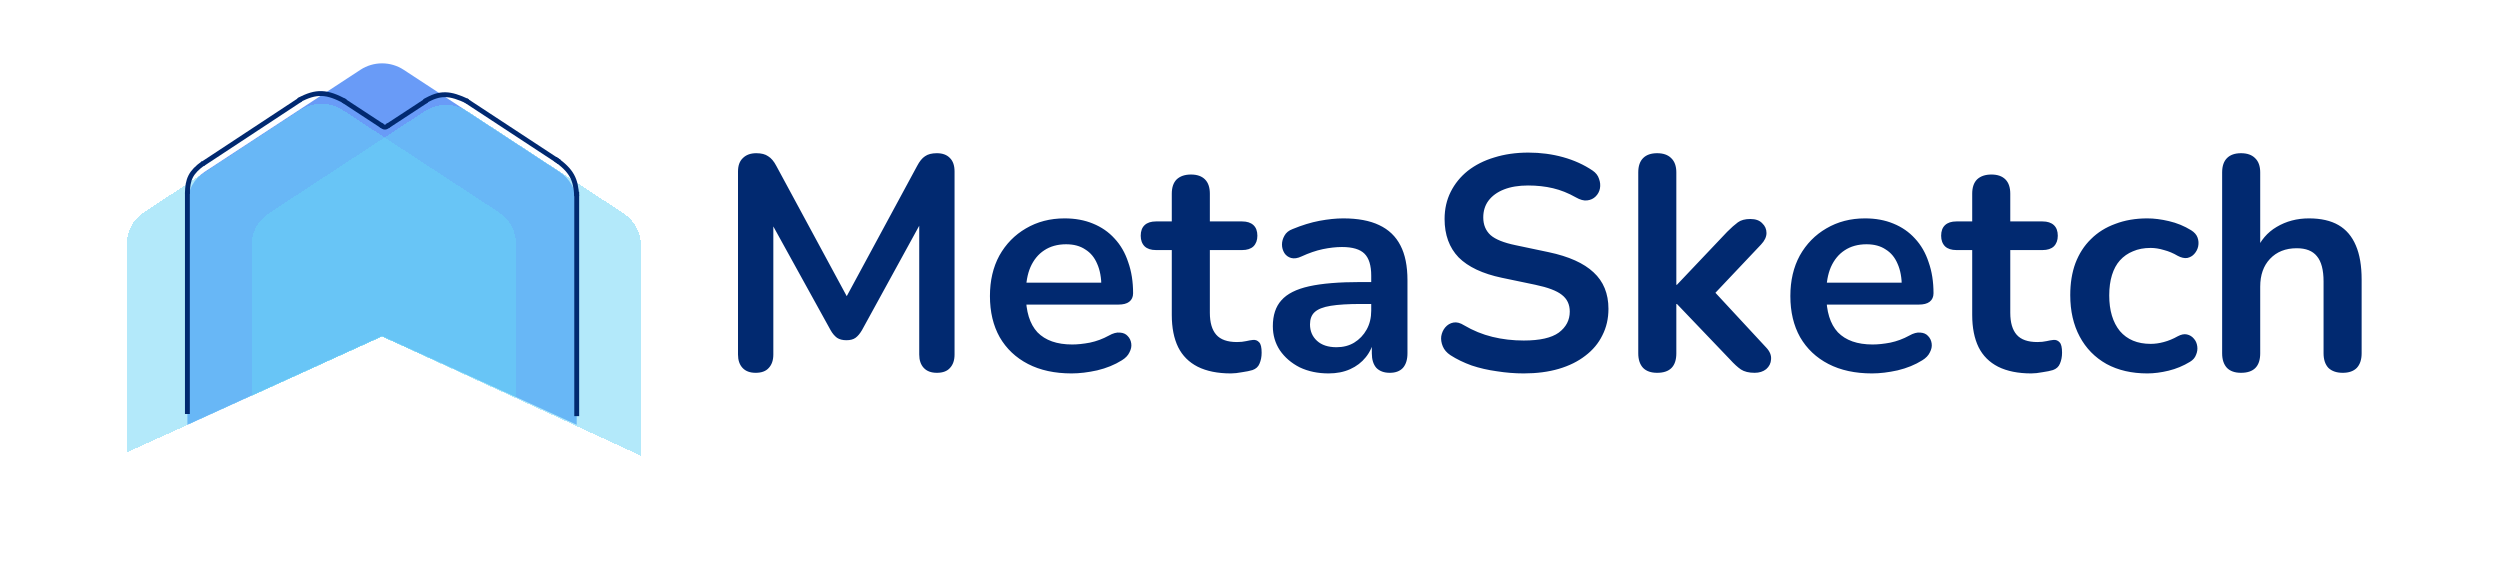<svg width="1026" height="236" viewBox="0 0 1026 236" fill="none" xmlns="http://www.w3.org/2000/svg">
<rect width="1026" height="236" fill="white"/>
<g filter="url(#filter0_d_0_1)">
<path d="M165.663 24.639L229.574 66.49C231.761 67.924 233.554 69.866 234.795 72.144C236.035 74.422 236.684 76.965 236.684 79.548V170.327L156.795 133.917L76.906 170.327C76.906 96.163 76.906 97.537 76.906 170.327C76.906 96.85 76.906 96.163 76.906 170.327C76.906 96.85 76.906 96.85 76.906 170.327C76.906 171.758 76.906 96.85 76.906 170.327L76.906 79.548C76.906 76.965 77.555 74.422 78.796 72.144C80.036 69.866 81.829 67.924 84.017 66.49L147.927 24.639C150.553 22.918 153.639 22 156.795 22C159.951 22 163.037 22.918 165.663 24.639Z" fill="#699BF7"/>
</g>
<g filter="url(#filter1_d_0_1)">
<path d="M140.756 41.219L204.667 83.07C206.855 84.504 208.648 86.446 209.888 88.724C211.128 91.001 211.777 93.545 211.777 96.128V159.003L156.795 134.133L52 181.691C52 107.528 52 108.901 52 181.691C52 108.214 52 107.528 52 181.691C52 108.214 52 108.214 52 181.691L52 96.128C52 93.545 52.649 91.001 53.889 88.724C55.129 86.446 56.923 84.504 59.11 83.07L123.021 41.219C125.647 39.498 128.732 38.58 131.889 38.58C135.045 38.58 138.131 39.498 140.756 41.219Z" fill="#69D5F7" fill-opacity="0.5" shape-rendering="crispEdges"/>
</g>
<g filter="url(#filter2_d_0_1)">
<path d="M191.979 41.676L255.89 83.527C258.077 84.961 259.871 86.903 261.111 89.18C262.351 91.458 263 94.001 263 96.585V183L156.795 134.153L103.223 158.566C103.223 84.403 103.223 85.776 103.223 158.566C103.223 85.09 103.223 84.403 103.223 158.566C103.223 85.09 103.223 85.09 103.223 158.566C103.223 159.998 103.223 85.09 103.223 158.566L103.223 96.585C103.223 94.001 103.872 91.458 105.112 89.18C106.352 86.903 108.145 84.961 110.333 83.527L174.244 41.676C176.869 39.955 179.955 39.037 183.111 39.037C186.268 39.037 189.353 39.955 191.979 41.676Z" fill="#69D5F7" fill-opacity="0.5" shape-rendering="crispEdges"/>
</g>
<path d="M76.906 169.911C76.906 169.911 76.906 77.848 76.906 78.721" stroke="#012970" stroke-width="2"/>
<path d="M83.016 67.377L123.43 40.761" stroke="#012970" stroke-width="2"/>
<path d="M140.817 41.198L156.795 51.669" stroke="#012970" stroke-width="2"/>
<path d="M159.145 51.669L175.123 41.198" stroke="#012970" stroke-width="2"/>
<path d="M191.1 41.198L229.635 66.504M236.684 78.721V170.783" stroke="#012970" stroke-width="2"/>
<path d="M192.04 41.634C184.587 38.114 180.631 37.778 174.183 41.634" stroke="#012970" stroke-width="2"/>
<path d="M76.906 79.594C76.949 73.533 78.272 70.711 83.486 66.94" stroke="#012970" stroke-width="2"/>
<path d="M122.49 41.198C129.978 37.137 134.2 37.636 141.757 41.634" stroke="#012970" stroke-width="2"/>
<path d="M156.325 51.233C157.629 52.528 158.349 52.481 159.615 51.233" stroke="#012970" stroke-width="2"/>
<path d="M227.755 65.195C234.752 70.104 236.27 73.579 236.684 80.466" stroke="#012970" stroke-width="2"/>
<path d="M310.125 153C307.792 153 306 152.333 304.75 151C303.5 149.667 302.875 147.833 302.875 145.5V70.375C302.875 67.958 303.542 66.125 304.875 64.875C306.208 63.542 308.042 62.875 310.375 62.875C312.458 62.875 314.083 63.292 315.25 64.125C316.5 64.875 317.625 66.208 318.625 68.125L349.5 125.25H345.5L376.375 68.125C377.375 66.208 378.458 64.875 379.625 64.125C380.792 63.292 382.417 62.875 384.5 62.875C386.833 62.875 388.625 63.542 389.875 64.875C391.125 66.125 391.75 67.958 391.75 70.375V145.5C391.75 147.833 391.125 149.667 389.875 151C388.708 152.333 386.917 153 384.5 153C382.167 153 380.375 152.333 379.125 151C377.875 149.667 377.25 147.833 377.25 145.5V87.625H380L353.75 135.5C352.917 136.917 352.042 137.958 351.125 138.625C350.208 139.292 348.958 139.625 347.375 139.625C345.792 139.625 344.5 139.292 343.5 138.625C342.5 137.875 341.625 136.833 340.875 135.5L314.375 87.5H317.375V145.5C317.375 147.833 316.75 149.667 315.5 151C314.333 152.333 312.542 153 310.125 153ZM439.771 153.25C432.854 153.25 426.896 151.958 421.896 149.375C416.896 146.792 413.021 143.125 410.271 138.375C407.604 133.625 406.271 128 406.271 121.5C406.271 115.167 407.562 109.625 410.146 104.875C412.812 100.125 416.437 96.417 421.021 93.75C425.687 91 430.979 89.625 436.896 89.625C441.229 89.625 445.104 90.333 448.521 91.75C452.021 93.167 454.979 95.208 457.396 97.875C459.896 100.542 461.771 103.792 463.021 107.625C464.354 111.375 465.021 115.625 465.021 120.375C465.021 121.875 464.479 123.042 463.396 123.875C462.396 124.625 460.937 125 459.021 125H418.896V116H454.021L452.021 117.875C452.021 114.042 451.437 110.833 450.271 108.25C449.187 105.667 447.562 103.708 445.396 102.375C443.312 100.958 440.687 100.25 437.521 100.25C434.021 100.25 431.021 101.083 428.521 102.75C426.104 104.333 424.229 106.625 422.896 109.625C421.646 112.542 421.021 116.042 421.021 120.125V121C421.021 127.833 422.604 132.958 425.771 136.375C429.021 139.708 433.771 141.375 440.021 141.375C442.187 141.375 444.604 141.125 447.271 140.625C450.021 140.042 452.604 139.083 455.021 137.75C456.771 136.75 458.312 136.333 459.646 136.5C460.979 136.583 462.021 137.042 462.771 137.875C463.604 138.708 464.104 139.75 464.271 141C464.437 142.167 464.187 143.375 463.521 144.625C462.937 145.875 461.896 146.958 460.396 147.875C457.479 149.708 454.104 151.083 450.271 152C446.521 152.833 443.021 153.25 439.771 153.25ZM505.15 153.25C499.734 153.25 495.192 152.333 491.525 150.5C487.942 148.667 485.275 146 483.525 142.5C481.775 138.917 480.9 134.5 480.9 129.25V102.625H474.4C472.4 102.625 470.859 102.125 469.775 101.125C468.692 100.042 468.15 98.583 468.15 96.75C468.15 94.833 468.692 93.375 469.775 92.375C470.859 91.375 472.4 90.875 474.4 90.875H480.9V79.5C480.9 76.917 481.567 74.958 482.9 73.625C484.317 72.292 486.275 71.625 488.775 71.625C491.275 71.625 493.192 72.292 494.525 73.625C495.859 74.958 496.525 76.917 496.525 79.5V90.875H509.775C511.775 90.875 513.317 91.375 514.4 92.375C515.484 93.375 516.025 94.833 516.025 96.75C516.025 98.583 515.484 100.042 514.4 101.125C513.317 102.125 511.775 102.625 509.775 102.625H496.525V128.375C496.525 132.375 497.4 135.375 499.15 137.375C500.9 139.375 503.734 140.375 507.65 140.375C509.067 140.375 510.317 140.25 511.4 140C512.484 139.75 513.442 139.583 514.275 139.5C515.275 139.417 516.109 139.75 516.775 140.5C517.442 141.167 517.775 142.583 517.775 144.75C517.775 146.417 517.484 147.917 516.9 149.25C516.4 150.5 515.442 151.375 514.025 151.875C512.942 152.208 511.525 152.5 509.775 152.75C508.025 153.083 506.484 153.25 505.15 153.25ZM545.249 153.25C540.832 153.25 536.874 152.417 533.374 150.75C529.957 149 527.249 146.667 525.249 143.75C523.332 140.833 522.374 137.542 522.374 133.875C522.374 129.375 523.541 125.833 525.874 123.25C528.207 120.583 531.999 118.667 537.249 117.5C542.499 116.333 549.541 115.75 558.374 115.75H564.624V124.75H558.499C553.332 124.75 549.207 125 546.124 125.5C543.041 126 540.832 126.875 539.499 128.125C538.249 129.292 537.624 130.958 537.624 133.125C537.624 135.875 538.582 138.125 540.499 139.875C542.416 141.625 545.082 142.5 548.499 142.5C551.249 142.5 553.666 141.875 555.749 140.625C557.916 139.292 559.624 137.5 560.874 135.25C562.124 133 562.749 130.417 562.749 127.5V113.125C562.749 108.958 561.832 105.958 559.999 104.125C558.166 102.292 555.082 101.375 550.749 101.375C548.332 101.375 545.707 101.667 542.874 102.25C540.124 102.833 537.207 103.833 534.124 105.25C532.541 106 531.124 106.208 529.874 105.875C528.707 105.542 527.791 104.875 527.124 103.875C526.457 102.792 526.124 101.625 526.124 100.375C526.124 99.125 526.457 97.917 527.124 96.75C527.791 95.5 528.916 94.583 530.499 94C534.332 92.417 537.999 91.292 541.499 90.625C545.082 89.958 548.332 89.625 551.249 89.625C557.249 89.625 562.166 90.542 565.999 92.375C569.916 94.208 572.832 97 574.749 100.75C576.666 104.417 577.624 109.167 577.624 115V145C577.624 147.583 576.999 149.583 575.749 151C574.499 152.333 572.707 153 570.374 153C568.041 153 566.207 152.333 564.874 151C563.624 149.583 562.999 147.583 562.999 145V139H563.999C563.416 141.917 562.249 144.458 560.499 146.625C558.832 148.708 556.707 150.333 554.124 151.5C551.541 152.667 548.582 153.25 545.249 153.25ZM625.358 153.25C621.692 153.25 618.025 152.958 614.358 152.375C610.692 151.875 607.233 151.083 603.983 150C600.733 148.833 597.817 147.417 595.233 145.75C593.733 144.75 592.692 143.542 592.108 142.125C591.525 140.708 591.317 139.333 591.483 138C591.733 136.583 592.275 135.375 593.108 134.375C594.025 133.292 595.15 132.625 596.483 132.375C597.817 132.125 599.275 132.5 600.858 133.5C604.525 135.667 608.4 137.25 612.483 138.25C616.567 139.25 620.858 139.75 625.358 139.75C631.942 139.75 636.733 138.667 639.733 136.5C642.733 134.25 644.233 131.375 644.233 127.875C644.233 124.958 643.15 122.667 640.983 121C638.9 119.333 635.275 117.958 630.108 116.875L616.358 114C608.442 112.333 602.525 109.542 598.608 105.625C594.775 101.625 592.858 96.375 592.858 89.875C592.858 85.792 593.692 82.083 595.358 78.75C597.025 75.417 599.358 72.542 602.358 70.125C605.442 67.708 609.067 65.875 613.233 64.625C617.483 63.292 622.15 62.625 627.233 62.625C632.233 62.625 636.983 63.25 641.483 64.5C645.983 65.75 650.025 67.583 653.608 70C654.942 70.917 655.817 72.042 656.233 73.375C656.733 74.708 656.858 76.042 656.608 77.375C656.358 78.625 655.775 79.708 654.858 80.625C653.942 81.542 652.775 82.083 651.358 82.25C650.025 82.417 648.483 82 646.733 81C643.65 79.25 640.525 78 637.358 77.25C634.192 76.5 630.775 76.125 627.108 76.125C623.275 76.125 619.983 76.667 617.233 77.75C614.483 78.833 612.358 80.375 610.858 82.375C609.442 84.292 608.733 86.583 608.733 89.25C608.733 92.25 609.733 94.667 611.733 96.5C613.733 98.25 617.15 99.625 621.983 100.625L635.608 103.5C643.858 105.25 649.983 108 653.983 111.75C658.067 115.5 660.108 120.5 660.108 126.75C660.108 130.75 659.275 134.375 657.608 137.625C656.025 140.875 653.692 143.667 650.608 146C647.608 148.333 643.983 150.125 639.733 151.375C635.483 152.625 630.692 153.25 625.358 153.25ZM680.091 153C677.591 153 675.674 152.333 674.341 151C673.007 149.583 672.341 147.583 672.341 145V70.75C672.341 68.167 673.007 66.208 674.341 64.875C675.674 63.542 677.591 62.875 680.091 62.875C682.591 62.875 684.507 63.542 685.841 64.875C687.257 66.208 687.966 68.167 687.966 70.75V116.875H688.216L708.841 95.125C710.507 93.458 711.966 92.167 713.216 91.25C714.466 90.333 716.174 89.875 718.341 89.875C720.507 89.875 722.132 90.458 723.216 91.625C724.382 92.708 724.966 94.042 724.966 95.625C724.966 97.208 724.216 98.792 722.716 100.375L700.966 123.375V116.875L724.841 142.625C726.341 144.208 727.007 145.833 726.841 147.5C726.757 149.083 726.091 150.417 724.841 151.5C723.591 152.5 722.007 153 720.091 153C717.757 153 715.882 152.542 714.466 151.625C713.132 150.708 711.632 149.333 709.966 147.5L688.216 124.75H687.966V145C687.966 150.333 685.341 153 680.091 153ZM768.262 153.25C761.345 153.25 755.387 151.958 750.387 149.375C745.387 146.792 741.512 143.125 738.762 138.375C736.095 133.625 734.762 128 734.762 121.5C734.762 115.167 736.053 109.625 738.637 104.875C741.303 100.125 744.928 96.417 749.512 93.75C754.178 91 759.47 89.625 765.387 89.625C769.72 89.625 773.595 90.333 777.012 91.75C780.512 93.167 783.47 95.208 785.887 97.875C788.387 100.542 790.262 103.792 791.512 107.625C792.845 111.375 793.512 115.625 793.512 120.375C793.512 121.875 792.97 123.042 791.887 123.875C790.887 124.625 789.428 125 787.512 125H747.387V116H782.512L780.512 117.875C780.512 114.042 779.928 110.833 778.762 108.25C777.678 105.667 776.053 103.708 773.887 102.375C771.803 100.958 769.178 100.25 766.012 100.25C762.512 100.25 759.512 101.083 757.012 102.75C754.595 104.333 752.72 106.625 751.387 109.625C750.137 112.542 749.512 116.042 749.512 120.125V121C749.512 127.833 751.095 132.958 754.262 136.375C757.512 139.708 762.262 141.375 768.512 141.375C770.678 141.375 773.095 141.125 775.762 140.625C778.512 140.042 781.095 139.083 783.512 137.75C785.262 136.75 786.803 136.333 788.137 136.5C789.47 136.583 790.512 137.042 791.262 137.875C792.095 138.708 792.595 139.75 792.762 141C792.928 142.167 792.678 143.375 792.012 144.625C791.428 145.875 790.387 146.958 788.887 147.875C785.97 149.708 782.595 151.083 778.762 152C775.012 152.833 771.512 153.25 768.262 153.25ZM833.642 153.25C828.225 153.25 823.683 152.333 820.017 150.5C816.433 148.667 813.767 146 812.017 142.5C810.267 138.917 809.392 134.5 809.392 129.25V102.625H802.892C800.892 102.625 799.35 102.125 798.267 101.125C797.183 100.042 796.642 98.583 796.642 96.75C796.642 94.833 797.183 93.375 798.267 92.375C799.35 91.375 800.892 90.875 802.892 90.875H809.392V79.5C809.392 76.917 810.058 74.958 811.392 73.625C812.808 72.292 814.767 71.625 817.267 71.625C819.767 71.625 821.683 72.292 823.017 73.625C824.35 74.958 825.017 76.917 825.017 79.5V90.875H838.267C840.267 90.875 841.808 91.375 842.892 92.375C843.975 93.375 844.517 94.833 844.517 96.75C844.517 98.583 843.975 100.042 842.892 101.125C841.808 102.125 840.267 102.625 838.267 102.625H825.017V128.375C825.017 132.375 825.892 135.375 827.642 137.375C829.392 139.375 832.225 140.375 836.142 140.375C837.558 140.375 838.808 140.25 839.892 140C840.975 139.75 841.933 139.583 842.767 139.5C843.767 139.417 844.6 139.75 845.267 140.5C845.933 141.167 846.267 142.583 846.267 144.75C846.267 146.417 845.975 147.917 845.392 149.25C844.892 150.5 843.933 151.375 842.517 151.875C841.433 152.208 840.017 152.5 838.267 152.75C836.517 153.083 834.975 153.25 833.642 153.25ZM881.255 153.25C874.838 153.25 869.255 151.958 864.505 149.375C859.755 146.708 856.088 142.958 853.505 138.125C850.922 133.292 849.63 127.625 849.63 121.125C849.63 116.208 850.338 111.833 851.755 108C853.255 104.083 855.38 100.792 858.13 98.125C860.88 95.375 864.213 93.292 868.13 91.875C872.047 90.375 876.422 89.625 881.255 89.625C884.005 89.625 886.963 90 890.13 90.75C893.38 91.5 896.422 92.75 899.255 94.5C900.588 95.333 901.463 96.333 901.88 97.5C902.297 98.667 902.38 99.875 902.13 101.125C901.88 102.292 901.338 103.333 900.505 104.25C899.755 105.083 898.797 105.625 897.63 105.875C896.463 106.042 895.172 105.75 893.755 105C891.922 103.917 890.047 103.125 888.13 102.625C886.213 102.042 884.38 101.75 882.63 101.75C879.88 101.75 877.463 102.208 875.38 103.125C873.297 103.958 871.505 105.208 870.005 106.875C868.588 108.458 867.505 110.458 866.755 112.875C866.005 115.292 865.63 118.083 865.63 121.25C865.63 127.417 867.088 132.292 870.005 135.875C873.005 139.375 877.213 141.125 882.63 141.125C884.38 141.125 886.172 140.875 888.005 140.375C889.922 139.875 891.838 139.083 893.755 138C895.172 137.25 896.422 137 897.505 137.25C898.672 137.5 899.63 138.083 900.38 139C901.13 139.833 901.588 140.875 901.755 142.125C901.922 143.292 901.755 144.458 901.255 145.625C900.838 146.792 900.005 147.75 898.755 148.5C896.005 150.167 893.088 151.375 890.005 152.125C886.922 152.875 884.005 153.25 881.255 153.25ZM919.715 153C917.215 153 915.298 152.333 913.965 151C912.632 149.583 911.965 147.583 911.965 145V70.75C911.965 68.167 912.632 66.208 913.965 64.875C915.298 63.542 917.215 62.875 919.715 62.875C922.215 62.875 924.132 63.542 925.465 64.875C926.882 66.208 927.59 68.167 927.59 70.75V103.125H925.84C927.673 98.708 930.507 95.375 934.34 93.125C938.257 90.792 942.673 89.625 947.59 89.625C952.507 89.625 956.548 90.542 959.715 92.375C962.882 94.208 965.257 97 966.84 100.75C968.423 104.417 969.215 109.083 969.215 114.75V145C969.215 147.583 968.548 149.583 967.215 151C965.882 152.333 963.965 153 961.465 153C958.965 153 957.007 152.333 955.59 151C954.257 149.583 953.59 147.583 953.59 145V115.5C953.59 110.75 952.673 107.292 950.84 105.125C949.09 102.958 946.34 101.875 942.59 101.875C938.007 101.875 934.34 103.333 931.59 106.25C928.923 109.083 927.59 112.875 927.59 117.625V145C927.59 150.333 924.965 153 919.715 153Z" fill="#012970"/>
<defs>
<filter id="filter0_d_0_1" x="72.906" y="22" width="167.777" height="156.347" filterUnits="userSpaceOnUse" color-interpolation-filters="sRGB">
<feFlood flood-opacity="0" result="BackgroundImageFix"/>
<feColorMatrix in="SourceAlpha" type="matrix" values="0 0 0 0 0 0 0 0 0 0 0 0 0 0 0 0 0 0 127 0" result="hardAlpha"/>
<feOffset dy="4"/>
<feGaussianBlur stdDeviation="2"/>
<feComposite in2="hardAlpha" operator="out"/>
<feColorMatrix type="matrix" values="0 0 0 0 0 0 0 0 0 0 0 0 0 0 0 0 0 0 0.25 0"/>
<feBlend mode="normal" in2="BackgroundImageFix" result="effect1_dropShadow_0_1"/>
<feBlend mode="normal" in="SourceGraphic" in2="effect1_dropShadow_0_1" result="shape"/>
</filter>
<filter id="filter1_d_0_1" x="48" y="38.58" width="167.777" height="151.111" filterUnits="userSpaceOnUse" color-interpolation-filters="sRGB">
<feFlood flood-opacity="0" result="BackgroundImageFix"/>
<feColorMatrix in="SourceAlpha" type="matrix" values="0 0 0 0 0 0 0 0 0 0 0 0 0 0 0 0 0 0 127 0" result="hardAlpha"/>
<feOffset dy="4"/>
<feGaussianBlur stdDeviation="2"/>
<feComposite in2="hardAlpha" operator="out"/>
<feColorMatrix type="matrix" values="0 0 0 0 0 0 0 0 0 0 0 0 0 0 0 0 0 0 0.25 0"/>
<feBlend mode="normal" in2="BackgroundImageFix" result="effect1_dropShadow_0_1"/>
<feBlend mode="normal" in="SourceGraphic" in2="effect1_dropShadow_0_1" result="shape"/>
</filter>
<filter id="filter2_d_0_1" x="99.223" y="39.037" width="167.777" height="151.963" filterUnits="userSpaceOnUse" color-interpolation-filters="sRGB">
<feFlood flood-opacity="0" result="BackgroundImageFix"/>
<feColorMatrix in="SourceAlpha" type="matrix" values="0 0 0 0 0 0 0 0 0 0 0 0 0 0 0 0 0 0 127 0" result="hardAlpha"/>
<feOffset dy="4"/>
<feGaussianBlur stdDeviation="2"/>
<feComposite in2="hardAlpha" operator="out"/>
<feColorMatrix type="matrix" values="0 0 0 0 0 0 0 0 0 0 0 0 0 0 0 0 0 0 0.25 0"/>
<feBlend mode="normal" in2="BackgroundImageFix" result="effect1_dropShadow_0_1"/>
<feBlend mode="normal" in="SourceGraphic" in2="effect1_dropShadow_0_1" result="shape"/>
</filter>
</defs>
</svg>
